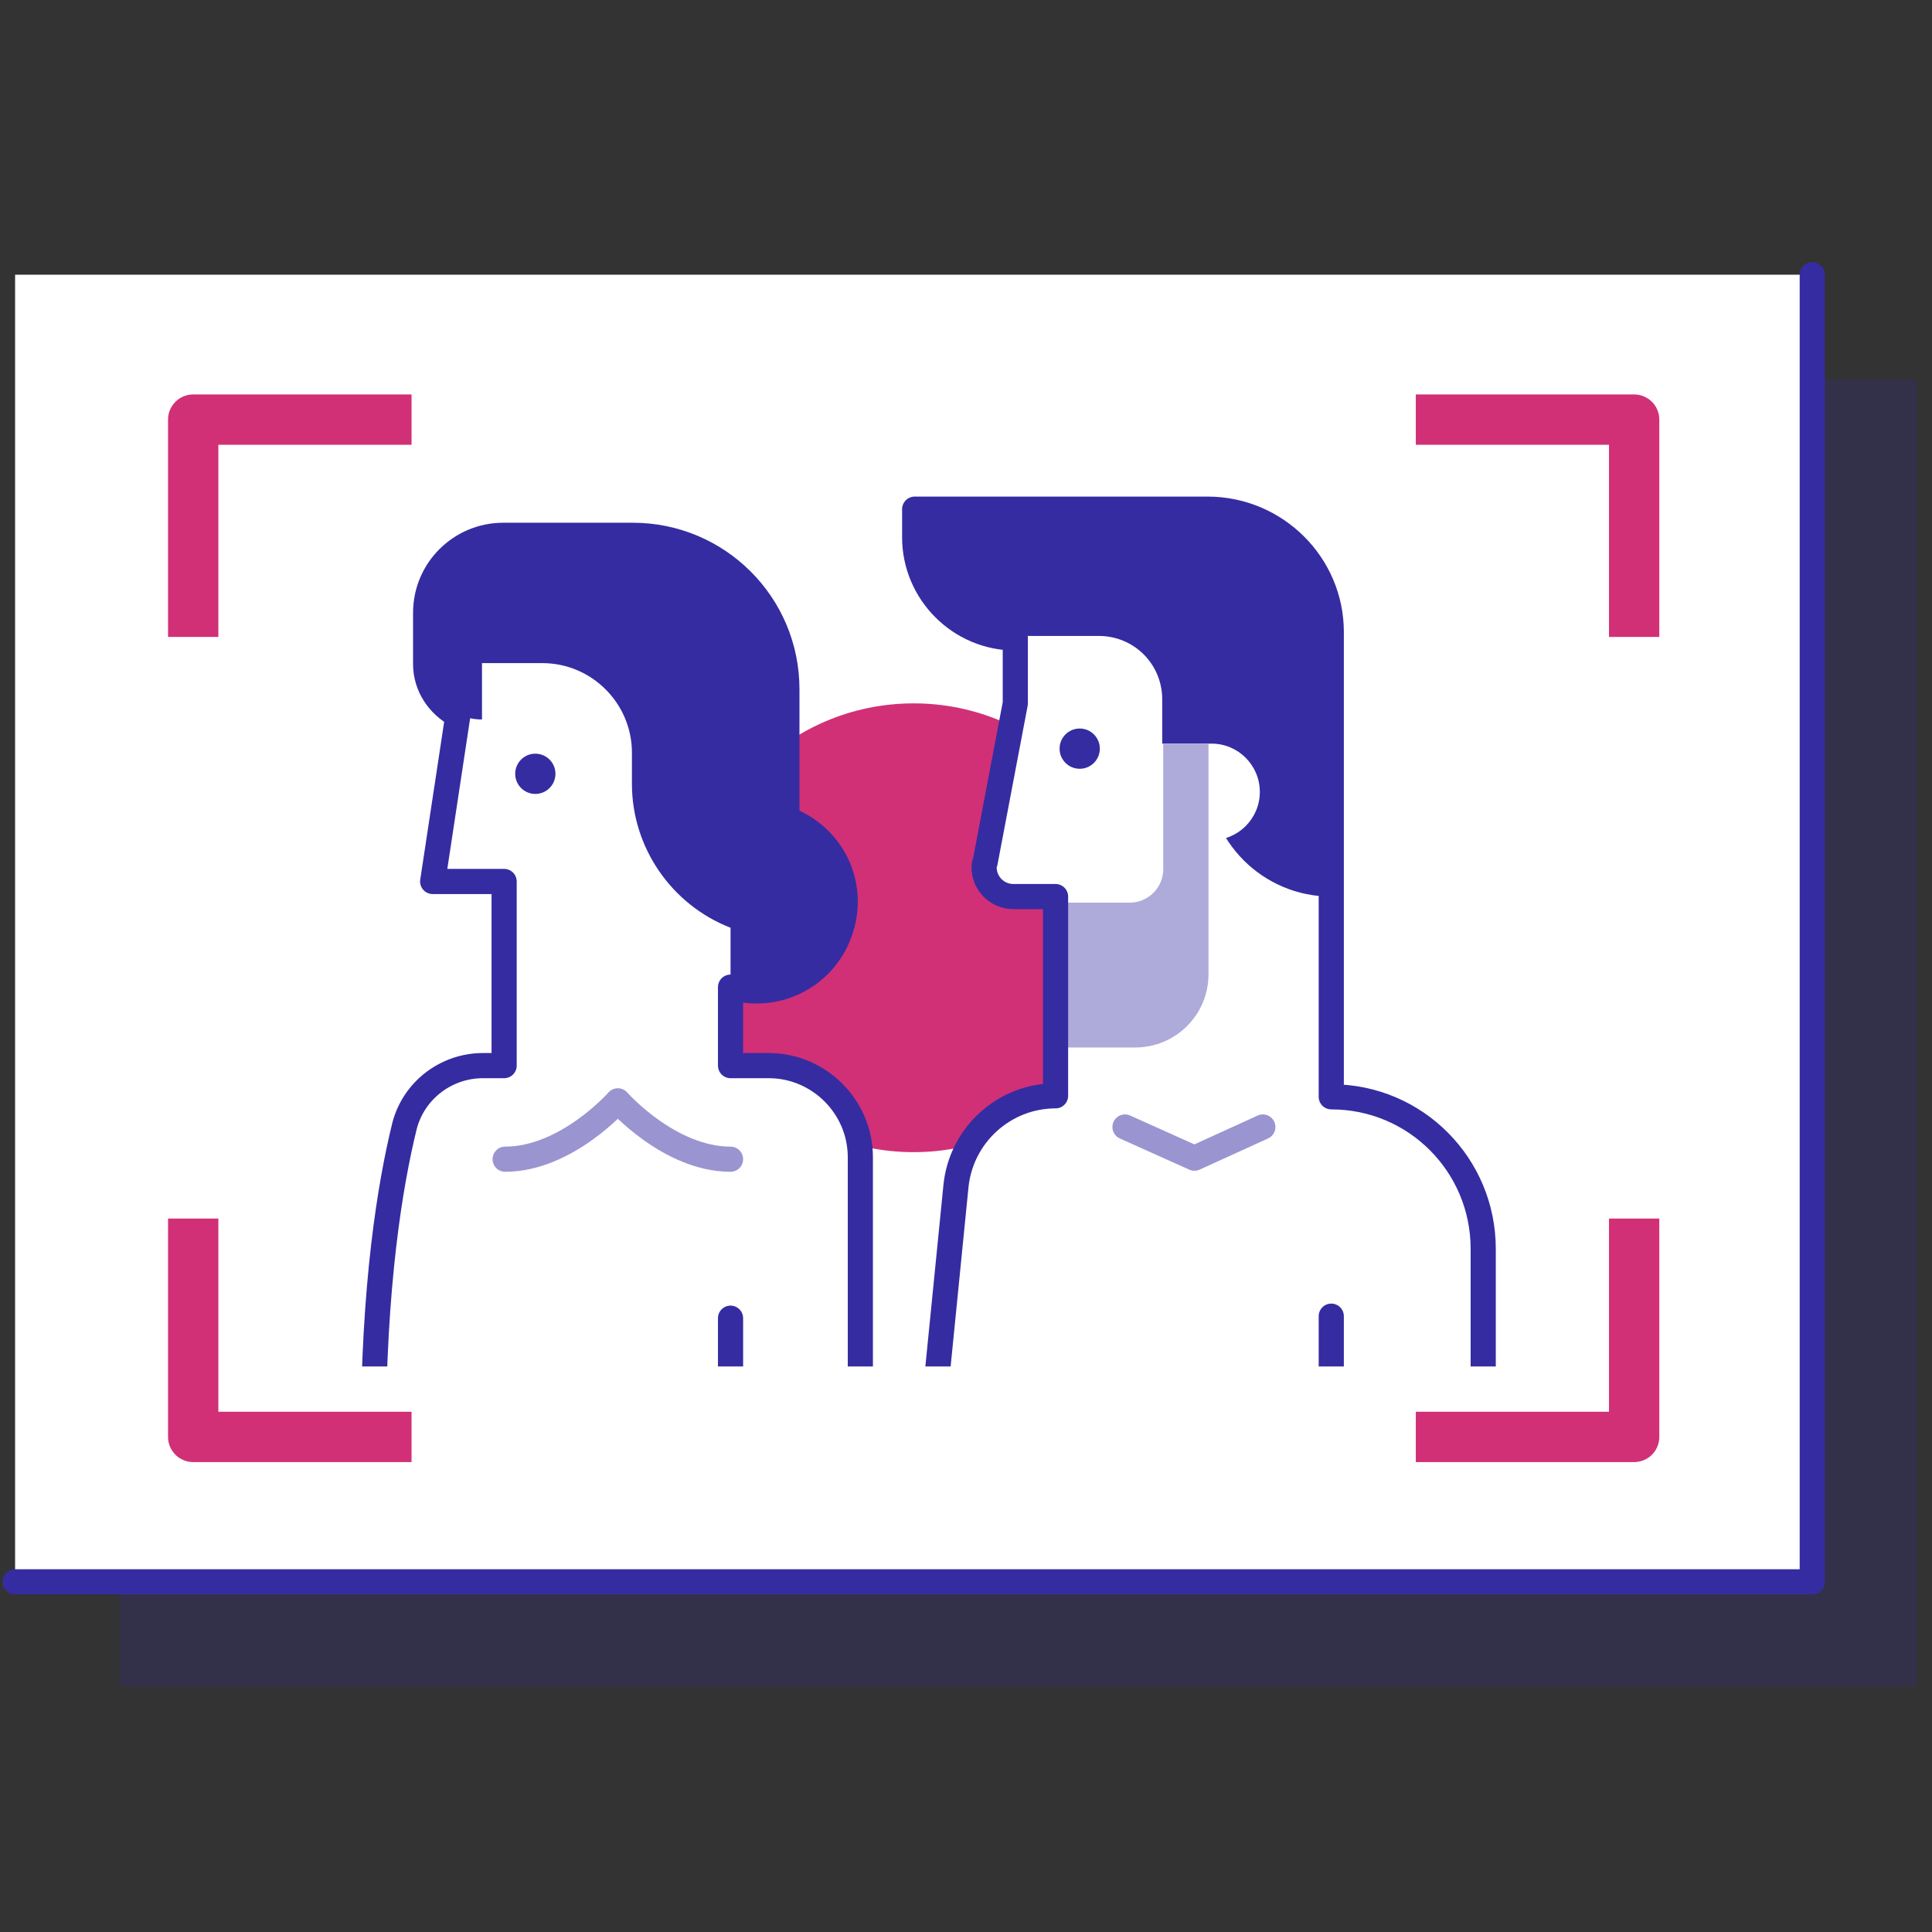 <svg version="1.1" id="base" xmlns="http://www.w3.org/2000/svg" xmlns:xlink="http://www.w3.org/1999/xlink" x="0" y="0" viewBox="0 0 192 192" xml:space="preserve"><rect x="0" y="0" width="192" height="192" fill="#333333" stroke="none"/><style>.st1{fill:#fff}.st3{stroke:#9a95d0;stroke-width:2.5;stroke-linecap:round}.st3,.st4,.st5{fill:none;stroke-linejoin:round}.st4{stroke-linecap:round;stroke:#352ca2;stroke-width:2.5}.st5{stroke:#d13076;stroke-width:5}.st7{fill:#352ca2}</style><path opacity=".2" fill="#352ca2" d="M11.9 37.7h178.6v129.9H11.9z"/><path class="st1" d="M1.5 27.3h178.6v129.9H1.5z"/><circle cx="90.8" cy="92.2" r="22.3" fill="#d13076"/><path class="st3" d="M105.6 103.7l7.9 3.6 8.1-3.6"/><path class="st4" d="M180.1 27.3v129.9H1.5"/><path class="st5" d="M40.9 41.7H19.2v21.6M140.7 41.7h21.7v21.6M40.9 142.8H19.2v-21.7M140.7 142.8h21.7v-21.7"/><defs><path id="SVGID_1_" d="M30.1 48.7h123.7v87.1H30.1z"/></defs><clipPath id="SVGID_2_"><use xlink:href="#SVGID_1_" overflow="visible"/></clipPath><g clip-path="url(#SVGID_2_)"><path class="st1" d="M85.5 143.2V115c0-5-4.1-9.1-9.1-9.1h-3.8v-7.8c4.7 1.4 9.6-1.2 11-5.9 1.4-4.5-1-9.2-5.4-10.8V68.5c0-8.5-6.9-15.3-15.3-15.3H50c-4.2 0-7.7 3.4-7.7 7.7V66c0 2.2 1.3 4.1 3.2 5.1L43 87.6h7.1v18.3H48c-3.7 0-6.9 2.5-7.8 6-1.4 5.7-3.1 15.7-3.1 31.3h48.4z"/><circle class="st7" cx="53.2" cy="76.9" r="2"/><path class="st3" d="M50.2 115.2c6.1 0 11.2-5.8 11.2-5.8M72.6 115.2c-6.1 0-11.2-5.8-11.2-5.8"/><path class="st7" d="M50 53.2h12.8c8.5 0 15.3 6.9 15.3 15.3v12.8c4.6 1.7 6.8 6.8 5.1 11.4C81.6 97 77 99.3 72.6 98v-5.8c-5.9-2.3-9.8-8-9.8-14.3v-3.1c0-4.9-4-8.9-8.9-8.9h-6v5.6c-3.1 0-5.6-2.5-5.6-5.6v-5.2c.1-4.2 3.5-7.6 7.7-7.5z"/><path class="st4" d="M85.5 143.2V115c0-5-4.1-9.1-9.1-9.1h-3.8v-7.8c4.7 1.4 9.6-1.2 11-5.9 1.4-4.5-1-9.2-5.4-10.8V68.5c0-8.5-6.9-15.3-15.3-15.3H50c-4.2 0-7.7 3.4-7.7 7.7V66c0 2.2 1.3 4.1 3.2 5.1L43 87.6h7.1v18.3H48c-3.7 0-6.9 2.5-7.8 6-1.4 5.7-3.1 15.7-3.1 31.3M72.6 131v12.2"/><path class="st1" d="M92.5 143l2.5-25.1c.5-5.1 4.8-9 9.9-9V89.1h-4.2c-1.6 0-2.9-1.3-2.9-2.9 0-.2 0-.4.1-.5l3-15.8v-6.5c-5.5 0-10-4.5-10-10v-2.8H120c6.8 0 12.3 5.5 12.3 12.2V109c8.4 0 15.1 6.8 15.1 15.1V143H92.5z"/><circle class="st7" cx="107.3" cy="74.4" r="2"/><path class="st4" d="M132.3 130.8V143"/><path class="st7" d="M110.1 50.5h9.9c6.8 0 12.3 5.4 12.3 12.2V89.1c-6.8 0-12.3-5.5-12.3-12.3v-2.9h-4.5v-4.4c0-3.5-2.8-6.3-6.3-6.3h-8.4c-5.5 0-10-4.5-10-10v-2.8h19.3z"/><circle class="st1" cx="120.4" cy="78.7" r="4.8"/><path d="M115.6 86.4V73.9h4.5v22.9c0 4.1-3.3 7.3-7.3 7.3H105V89.7h7.3c1.8 0 3.3-1.5 3.3-3.3z" fill="#aeabda"/><path class="st4" d="M92.5 143l2.5-25.1c.5-5.1 4.8-9 9.9-9V89.1h-4.2c-1.6 0-2.9-1.3-2.9-2.9 0-.2 0-.4.1-.5l3-15.8v-6.5c-5.5 0-10-4.5-10-10v-2.8H120c6.8 0 12.3 5.5 12.3 12.2V109c8.4 0 15.1 6.8 15.1 15.1V143"/><path class="st3" d="M125.5 112l-6.8 3.1-6.9-3.1"/></g></svg>